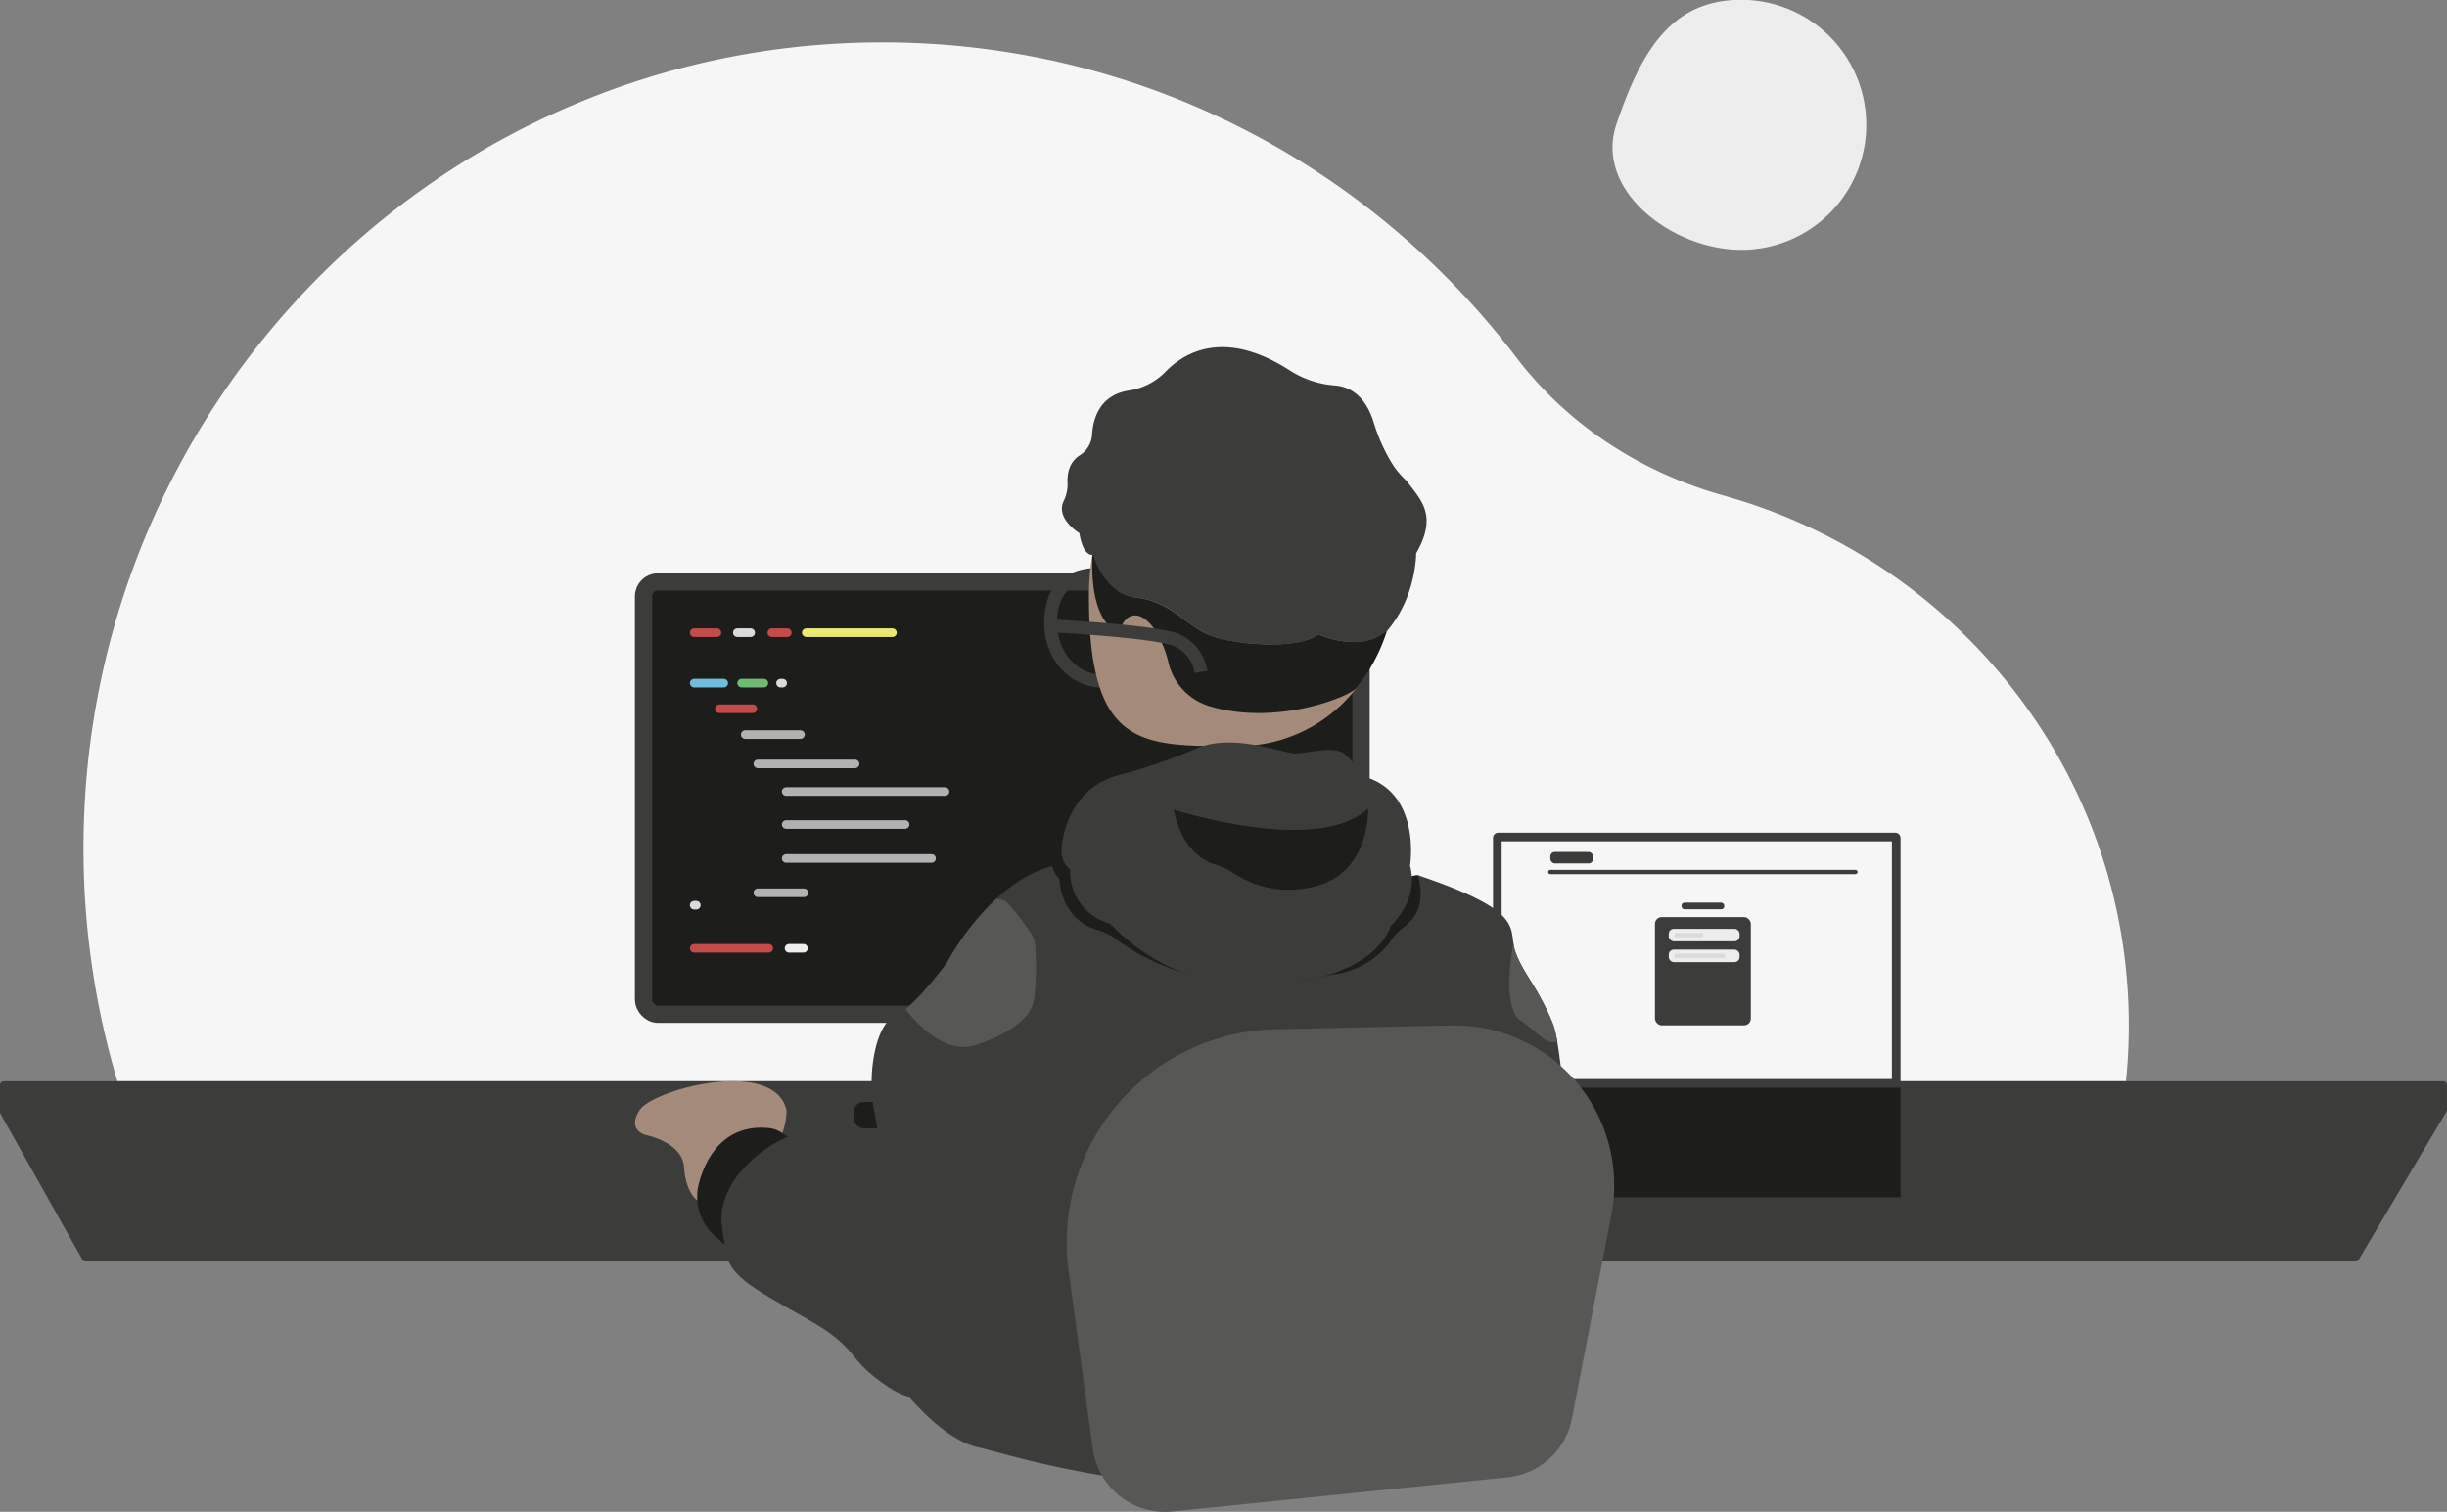 <svg xmlns="http://www.w3.org/2000/svg" viewBox="0 0 567.59 350.73">
    <rect x="0" y="0" width="567.59" height="350.73" fill="#808080" stroke="none"/>
    <defs>
        <style>.cls-1{fill:#f6f6f6;}.cls-2{fill:#ededed;}.cls-3{fill:#3c3c3b;}.cls-4,.cls-5{fill:#1d1d1b;}.cls-15,.cls-5,.cls-6{stroke:#3c3c3b;}.cls-10,.cls-11,.cls-12,.cls-13,.cls-14,.cls-15,.cls-5,.cls-6,.cls-7,.cls-8,.cls-9{stroke-miterlimit:10;}.cls-5{stroke-width:4px;}.cls-10,.cls-11,.cls-12,.cls-13,.cls-14,.cls-15,.cls-6,.cls-7,.cls-8,.cls-9{fill:none;}.cls-10,.cls-11,.cls-12,.cls-13,.cls-14,.cls-6,.cls-8,.cls-9{stroke-linecap:round;}.cls-7,.cls-9{stroke:#dadada;}.cls-8{stroke:#c24c4c;}.cls-10,.cls-11,.cls-12,.cls-13,.cls-14,.cls-8,.cls-9{stroke-width:2px;}.cls-10{stroke:#ece874;}.cls-11{stroke:#70bdd9;}.cls-12{stroke:#6fbb76;}.cls-13{stroke:#b2b2b2;}.cls-14{stroke:#ededed;}.cls-15{stroke-width:3px;}.cls-16{fill:#a48a7b;}.cls-17{fill:#575756;}</style>
    </defs>
    <g id="Background">
        <path class="cls-1" d="M716.45,601a126.21,126.21,0,0,0,.66-13c0-58.46-39.77-107.73-94-122.87-19-5.3-36-16.26-48-31.95C541.25,388.68,488,360,428,360,325.67,360,242.7,443.68,242.7,547a188.57,188.57,0,0,0,7.86,54Z" transform="translate(-223.33 -350.17)"/>
        <path class="cls-2" d="M656.22,379.13a29,29,0,0,1-29,29c-16,0-34.06-13.8-29-29,5.88-17.49,13-29,29-29A29,29,0,0,1,656.22,379.13Z" transform="translate(-223.33 -350.17)"/>
    </g>
    <g id="Setup">
        <path class="cls-3" d="M223.33,601.87v6.27a.81.81,0,0,0,.11.43l19,33.81a.86.86,0,0,0,.75.44H769.68a.88.88,0,0,0,.75-.42l20.36-34.35a.83.83,0,0,0,.12-.44v-5.74a.85.85,0,0,0-.86-.86H224.19A.85.85,0,0,0,223.33,601.87Z" transform="translate(-223.33 -350.17)"/>
        <path class="cls-4" d="M432,583.91v25.44h47.73V583.91Zm30.13,17.49a1.88,1.88,0,0,1-1.88,1.88h-8.28A1.88,1.88,0,0,1,450,601.4V590.29a1.89,1.89,0,0,1,1.88-1.88h8.28a1.89,1.89,0,0,1,1.88,1.88Z" transform="translate(-223.33 -350.17)"/>
        <rect class="cls-5" x="149.27" y="135" width="166.43" height="100.3" rx="3.33"/>
        <rect class="cls-1" x="347.31" y="194.17" width="92.53" height="57.15" rx="0.23"/>
        <path class="cls-3" d="M662.16,545.35V600.5H571.64V545.35h90.52m.77-2H570.86a1.23,1.23,0,0,0-1.22,1.23v56.69a1.23,1.23,0,0,0,1.22,1.23h92.07a1.23,1.23,0,0,0,1.23-1.23V544.58a1.23,1.23,0,0,0-1.23-1.23Z" transform="translate(-223.33 -350.17)"/>
        <line class="cls-6" x1="359.6" y1="202.3" x2="430.37" y2="202.3"/>
        <rect class="cls-4" x="197.99" y="255.65" width="69" height="6.13" rx="2.4"/>
        <rect class="cls-3" x="359.6" y="197.64" width="9.93" height="2.67" rx="1.06"/>
        <rect class="cls-3" x="383.87" y="212.76" width="22.24" height="25.11" rx="1.57"/>
        <rect class="cls-4" x="345.33" y="252.33" width="95.51" height="25.43"/>
        <rect class="cls-3" x="390.02" y="209.41" width="9.93" height="1.54" rx="0.69"/>
        <rect class="cls-2" x="387.07" y="215.48" width="16.43" height="2.9" rx="1.17"/>
        <rect class="cls-2" x="387.07" y="220.3" width="16.43" height="2.9" rx="1.17"/>
        <line class="cls-7" x1="388.42" y1="216.93" x2="394.99" y2="216.93"/>
        <line class="cls-7" x1="388.42" y1="221.75" x2="400.11" y2="221.75"/>
        <line class="cls-8" x1="161.02" y1="146.78" x2="166.3" y2="146.78"/>
        <line class="cls-9" x1="171.02" y1="146.78" x2="174.12" y2="146.78"/>
        <line class="cls-8" x1="179.02" y1="146.78" x2="182.61" y2="146.78"/>
        <line class="cls-10" x1="187.02" y1="146.78" x2="207" y2="146.78"/>
        <line class="cls-11" x1="161.02" y1="158.48" x2="167.87" y2="158.48"/>
        <line class="cls-12" x1="172.02" y1="158.48" x2="177.18" y2="158.48"/>
        <line class="cls-13" x1="172.86" y1="170.42" x2="185.67" y2="170.42"/>
        <line class="cls-8" x1="166.86" y1="164.42" x2="174.6" y2="164.42"/>
        <line class="cls-13" x1="175.78" y1="177.22" x2="198.33" y2="177.22"/>
        <line class="cls-13" x1="175.78" y1="207.12" x2="186.46" y2="207.12"/>
        <line class="cls-13" x1="182.36" y1="183.63" x2="219.2" y2="183.63"/>
        <line class="cls-13" x1="182.36" y1="191.28" x2="209.93" y2="191.28"/>
        <line class="cls-13" x1="182.36" y1="199.16" x2="216.07" y2="199.16"/>
        <line class="cls-8" x1="161.02" y1="220" x2="178.3" y2="220"/>
        <line class="cls-14" x1="183.02" y1="220" x2="186.36" y2="220"/>
        <line class="cls-9" x1="181.05" y1="158.48" x2="181.54" y2="158.48"/>
        <line class="cls-9" x1="161.02" y1="210" x2="161.51" y2="210"/>
    </g>
    <g id="Head_Diego" data-name="Head Diego">
        <path class="cls-15" d="M491.1,495.35c0,7.1-5.39,12.85-12,12.85s-11.83-5.75-12.05-12.85c-.29-9.72,5.39-12,12-12A11.71,11.71,0,0,1,491.1,495.35Z" transform="translate(-223.33 -350.17)"/>
        <path class="cls-16" d="M545.17,488.63a34.62,34.62,0,0,1-34.63,34.63c-22.24,0-34.62.79-34.63-34.63,0-26.67,15.51-34.63,34.63-34.63A34.62,34.62,0,0,1,545.17,488.63Z" transform="translate(-223.33 -350.17)"/>
        <path class="cls-3" d="M549.61,461.74a21.75,21.75,0,0,1-2.93-3.32A40.38,40.38,0,0,1,542,448.28c-2-6.63-5.89-8.43-9-8.68a22.5,22.5,0,0,1-10.43-3.45c-15.09-9.75-24.4-4.36-28.89.26a14.86,14.86,0,0,1-8.47,4.35c-6.81,1.05-8.35,6.51-8.57,10.27a6.13,6.13,0,0,1-2.86,4.78c-2.58,1.67-2.94,4.49-2.82,6.5a8.75,8.75,0,0,1-.92,4.13c-1.89,4.1,3.65,7.4,3.65,7.4.82,5.15,2.76,5.09,3,5.05a3.64,3.64,0,0,0,0-.57S479.24,488,487,488.83s11.25,6.16,16.43,8.51,20.84,3.81,25.73,0c0,0,9.92,4.57,15.87-.94l.09.27a2.74,2.74,0,0,0,.08-.3c6.69-7.88,6.61-17.84,6.61-17.84C557,469.53,552.69,466,549.61,461.74Z" transform="translate(-223.33 -350.17)"/>
        <path class="cls-4" d="M545,496.4c-6,5.51-15.87.94-15.87.94-4.89,3.81-20.54,2.34-25.73,0s-8.7-7.63-16.43-8.51-10.22-10.51-10.22-10.51a2.56,2.56,0,0,1,0,.39h0c-.85,16.23,6.08,19.25,6.73,16.9s3.78-4.7,7.43.26a24.62,24.62,0,0,1,3.48,8.13,13.92,13.92,0,0,0,9.19,9.91c15.48,4.81,32.67-2,34.44-4.2a41,41,0,0,0,7-13.13C545,496.47,545,496.4,545,496.4Z" transform="translate(-223.33 -350.17)"/>
        <path class="cls-15" d="M467,495.35s22.08,1.11,28.57,3.06a9.74,9.74,0,0,1,6.35,7.63" transform="translate(-223.33 -350.17)"/>
    </g>
    <g id="Hand_Diego" data-name="Hand Diego">
        <path class="cls-16" d="M385,628.62s-2.64-1.86-3-7.63-8.61-7.44-8.61-7.44-4.79-.88-1.76-5.77,31.4-12.42,34.14,0a15.08,15.08,0,0,1-1.77,7c-1.95,3.73-8.21,10.87-8.5,11.07S385,628.62,385,628.62Z" transform="translate(-223.33 -350.17)"/>
        <path class="cls-4" d="M391.4,638.89,389.25,637a12.13,12.13,0,0,1-3.85-12.11c1.65-6.49,6.2-14.11,16.42-13a6.36,6.36,0,0,1,2.73,1l4.84,3.09Z" transform="translate(-223.33 -350.17)"/>
        <path class="cls-3" d="M452.44,671.15s-12.34,7.93-22.94.88-6.12-8.64-19.17-16-17.88-9.92-18.75-15.92-2-9,1.46-15.17,13.32-13.06,18.7-11.89c4.78,1,9.22,7,12.72,6.52s7.42-1.95,12.22,1.57,7.57,9.56,8.92,11.8,9.46,14.29,10.14,17S452.44,671.15,452.44,671.15Z" transform="translate(-223.33 -350.17)"/>
    </g>
    <g id="BodyDiego">
        <path class="cls-4" d="M521.17,563.43c11.74-2.08,29.41-10.78,31.06-10.21s6.44,6.63,6.44,6.63-.09,10.95-1.95,13.5-34.54,12.13-34.54,12.13-44.44-2-45.5-2S461.63,572,461.63,570.9s5.72-19.76,5.72-19.76,23.47,9,29.95,11S509.43,565.52,521.17,563.43Z" transform="translate(-223.33 -350.17)"/>
        <path class="cls-3" d="M527.52,577.37s-24.61,6-45.67-9.55a12.24,12.24,0,0,0-3.92-1.88c-2.92-.83-8.14-3.48-8.93-12a5.83,5.83,0,0,1-1.65-2.84c-4.9,1.29-15,5.91-24.44,22.47,0,0-7.56,10.3-12,12.26s-6.52,13.43-4.82,21.91,3.06,26,.71,33.07-1,21.72,2.16,26.61,12.65,16.76,21.52,18.58c5.83,1.2,39.17,12.64,81.44,8.22,33.39-3.49,57.88-33,55.85-66.5-1.09-18-2.55-36-4.25-40.06-3.65-8.87-6.52-11-8.61-16.44s3.46-9.2-22.68-18c1.89,6.77-.89,10.24-3,11.8a14.45,14.45,0,0,0-3.16,3.23,19.24,19.24,0,0,1-13,7.92,45.21,45.21,0,0,0-4.74,1Z" transform="translate(-223.33 -350.17)"/>
        <path class="cls-17" d="M495.32,700.82l77.73-7.93a16.93,16.93,0,0,0,14.89-13.61l9.13-47.08a37.09,37.09,0,0,0-37.23-44.14l-40.63.89a49.5,49.5,0,0,0-48,56.16l5.59,41.16A16.92,16.92,0,0,0,495.32,700.82Z" transform="translate(-223.33 -350.17)"/>
        <path class="cls-17" d="M463.2,582a68.38,68.38,0,0,0,.19-13.21c-.29-2.25-6-8.8-6.85-9.59a6.31,6.31,0,0,0-2.05-.54,60.19,60.19,0,0,0-11.58,15s-5.2,7.09-9.51,10.62c0,0,7.69,10.93,16,8.39S462.61,586.07,463.2,582Z" transform="translate(-223.33 -350.17)"/>
    </g>
    <g id="Chair_Diego" data-name="Chair Diego">
        <path class="cls-17" d="M576.09,587c4.69,3.13,5.92,5.81,8.43,4.76a21.11,21.11,0,0,0-1-4.1c-3.65-8.87-6.52-11-8.61-16.44a10,10,0,0,1-.54-2.28h0S571.39,583.91,576.09,587Z" transform="translate(-223.33 -350.17)"/>
    </g>
    <g id="subHead_Diego" data-name="subHead Diego">
        <path class="cls-3" d="M550.39,551s2.65-16.32-10-20.47c-1.85-.75-3.13-4.05-5.55-5.68s-8.34.07-10.95.13-14.61-4.89-23-1.17a134.18,134.18,0,0,1-16.52,5.78c-.57.14-1.11.29-1.62.44l-.07,0h0c-.79.24-1.51.48-2.15.74C470,535,469.55,547.26,469.55,547.26a5.62,5.62,0,0,0,2,4.66,12.46,12.46,0,0,0,9.29,12.53,45.73,45.73,0,0,0,36.3,14.28c26-1.47,28.73-13.73,28.73-13.73S552.59,559.09,550.39,551Z" transform="translate(-223.33 -350.17)"/>
        <path class="cls-4" d="M495.58,538s33.45,10.76,45.09-.29c0,0,.59,15-12.42,18.1a23.22,23.22,0,0,1-18.9-3.14,14,14,0,0,0-3.9-1.85C502.56,550,497.43,547.16,495.58,538Z" transform="translate(-223.33 -350.17)"/>
    </g>
</svg>